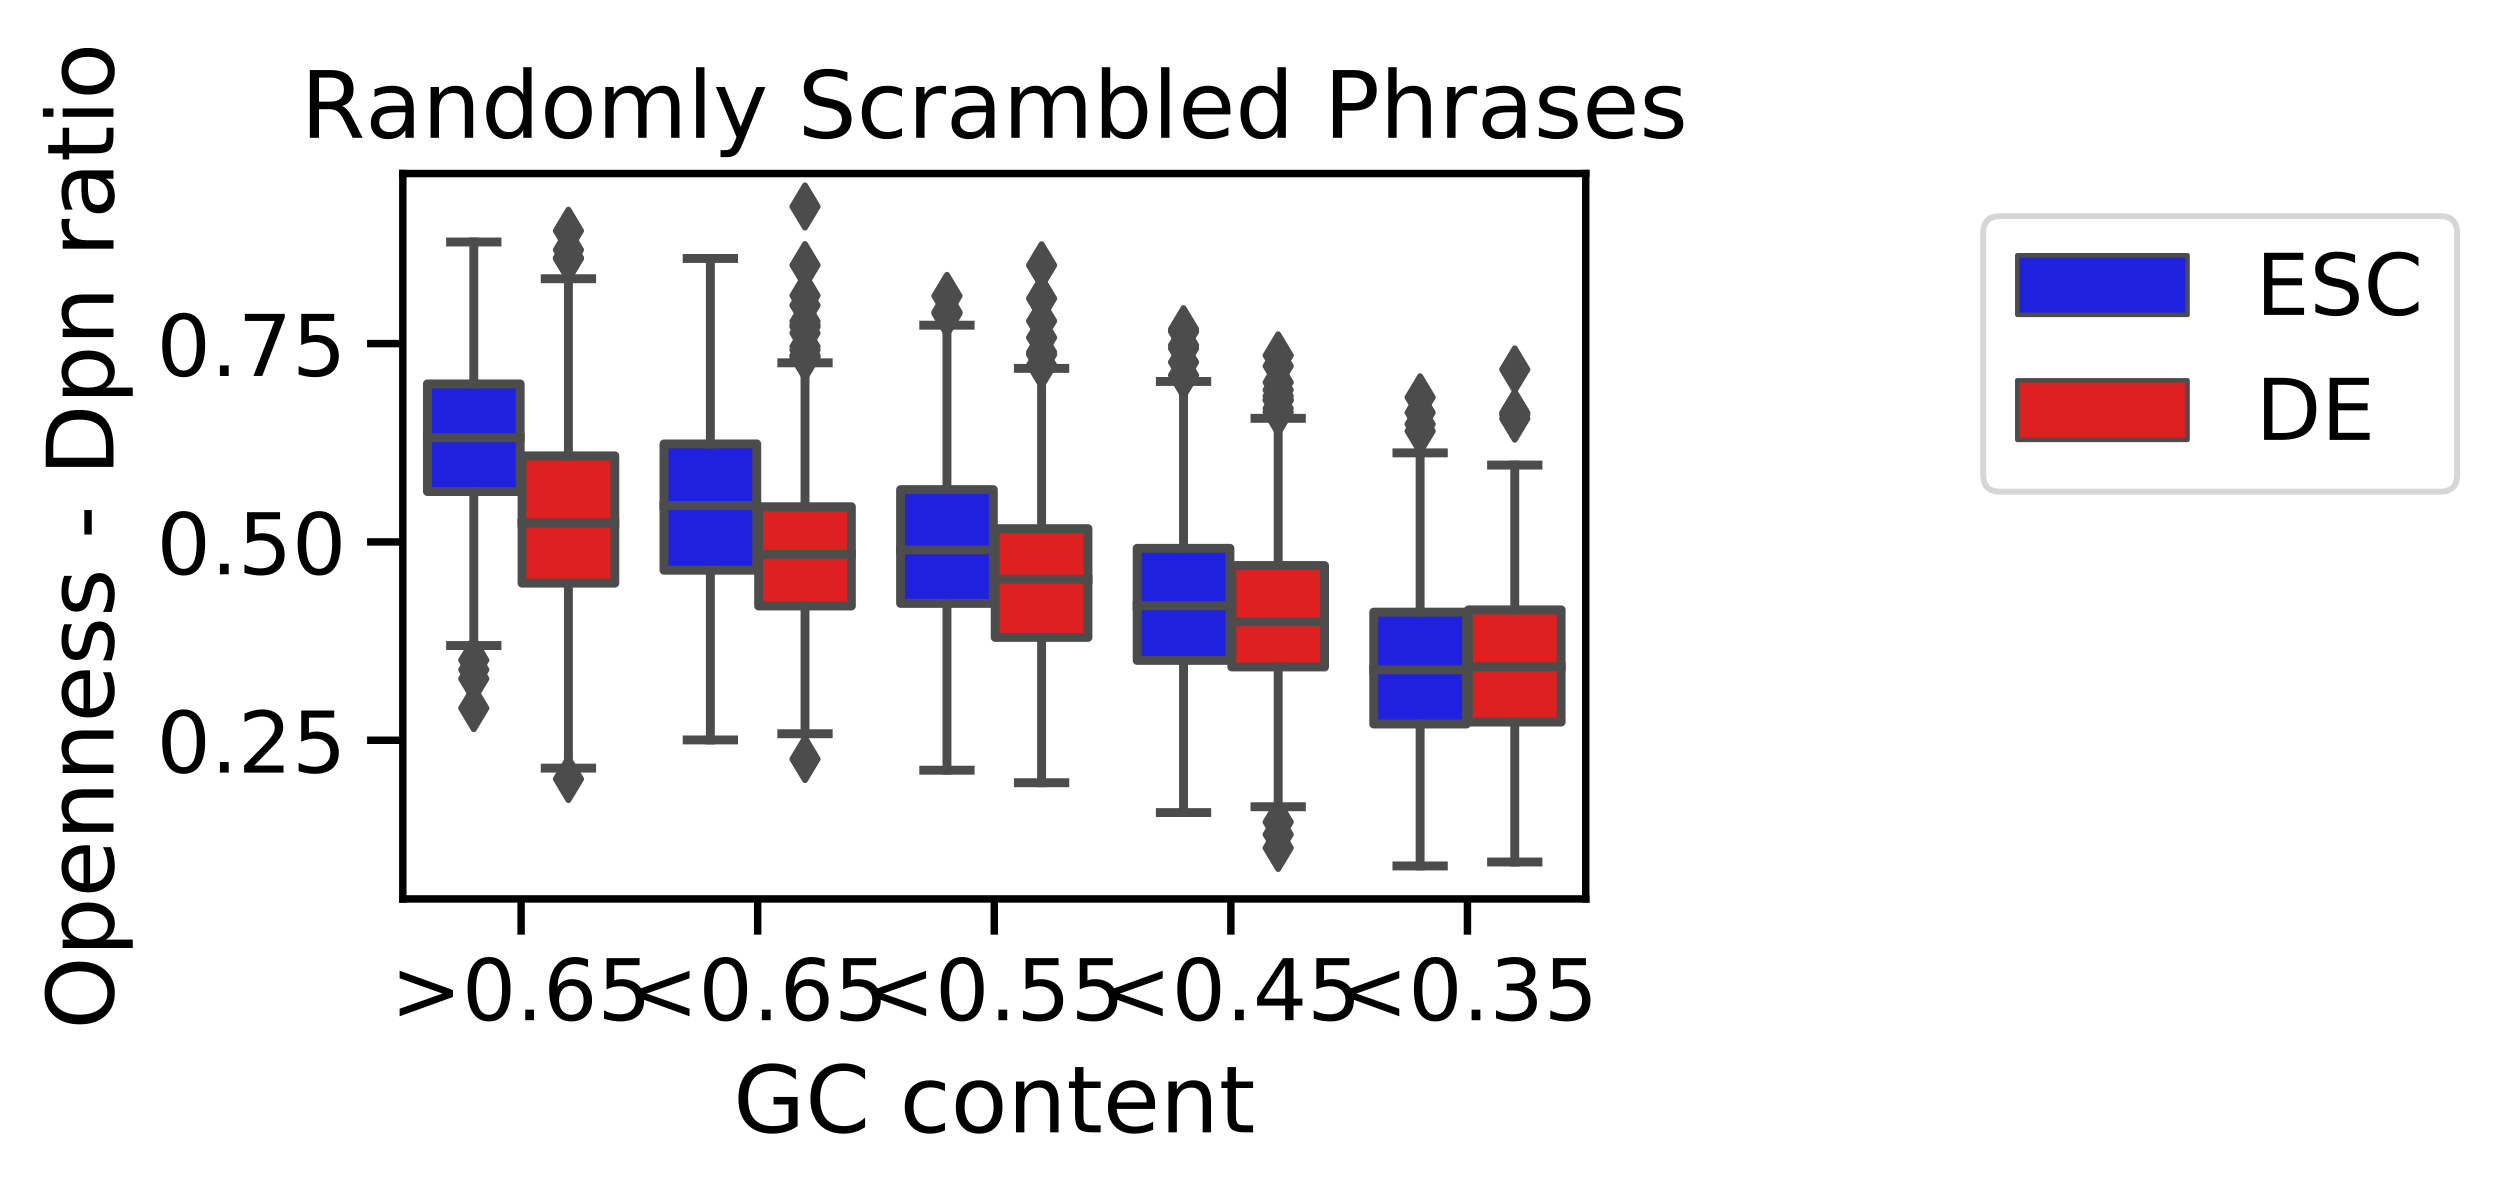<?xml version="1.0" encoding="utf-8" standalone="no"?>
<!DOCTYPE svg PUBLIC "-//W3C//DTD SVG 1.1//EN"
  "http://www.w3.org/Graphics/SVG/1.1/DTD/svg11.dtd">
<!-- Created with matplotlib (https://matplotlib.org/) -->
<svg height="200.579pt" version="1.1" viewBox="0 0 419.785 200.579" width="419.785pt" xmlns="http://www.w3.org/2000/svg" xmlns:xlink="http://www.w3.org/1999/xlink">
 <defs>
  <style type="text/css">
*{stroke-linecap:butt;stroke-linejoin:round;white-space:pre;}
  </style>
 </defs>
 <g id="figure_1">
  <g id="patch_1">
   <path d="M 0 200.579 
L 419.785 200.579 
L 419.785 0 
L 0 0 
z
" style="fill:#ffffff;"/>
  </g>
  <g id="axes_1">
   <g id="patch_2">
    <path d="M 67.638 150.942 
L 266.267 150.942 
L 266.267 29.138 
L 67.638 29.138 
z
" style="fill:#ffffff;"/>
   </g>
   <g id="patch_3">
    <path clip-path="url(#p7ead5dd283)" d="M 71.769 82.535 
L 87.342 82.535 
L 87.342 64.472 
L 71.769 64.472 
L 71.769 82.535 
z
" style="fill:#2020df;stroke:#4c4c4c;stroke-linejoin:miter;stroke-width:1.5;"/>
   </g>
   <g id="patch_4">
    <path clip-path="url(#p7ead5dd283)" d="M 87.66 97.922 
L 103.232 97.922 
L 103.232 76.545 
L 87.66 76.545 
L 87.66 97.922 
z
" style="fill:#df2020;stroke:#4c4c4c;stroke-linejoin:miter;stroke-width:1.5;"/>
   </g>
   <g id="patch_5">
    <path clip-path="url(#p7ead5dd283)" d="M 111.495 95.749 
L 127.068 95.749 
L 127.068 74.542 
L 111.495 74.542 
L 111.495 95.749 
z
" style="fill:#2020df;stroke:#4c4c4c;stroke-linejoin:miter;stroke-width:1.5;"/>
   </g>
   <g id="patch_6">
    <path clip-path="url(#p7ead5dd283)" d="M 127.385 101.753 
L 142.958 101.753 
L 142.958 85.087 
L 127.385 85.087 
L 127.385 101.753 
z
" style="fill:#df2020;stroke:#4c4c4c;stroke-linejoin:miter;stroke-width:1.5;"/>
   </g>
   <g id="patch_7">
    <path clip-path="url(#p7ead5dd283)" d="M 151.221 101.322 
L 166.793 101.322 
L 166.793 82.215 
L 151.221 82.215 
L 151.221 101.322 
z
" style="fill:#2020df;stroke:#4c4c4c;stroke-linejoin:miter;stroke-width:1.5;"/>
   </g>
   <g id="patch_8">
    <path clip-path="url(#p7ead5dd283)" d="M 167.111 107.028 
L 182.684 107.028 
L 182.684 88.767 
L 167.111 88.767 
L 167.111 107.028 
z
" style="fill:#df2020;stroke:#4c4c4c;stroke-linejoin:miter;stroke-width:1.5;"/>
   </g>
   <g id="patch_9">
    <path clip-path="url(#p7ead5dd283)" d="M 190.947 110.895 
L 206.519 110.895 
L 206.519 92.072 
L 190.947 92.072 
L 190.947 110.895 
z
" style="fill:#2020df;stroke:#4c4c4c;stroke-linejoin:miter;stroke-width:1.5;"/>
   </g>
   <g id="patch_10">
    <path clip-path="url(#p7ead5dd283)" d="M 206.837 111.991 
L 222.409 111.991 
L 222.409 94.966 
L 206.837 94.966 
L 206.837 111.991 
z
" style="fill:#df2020;stroke:#4c4c4c;stroke-linejoin:miter;stroke-width:1.5;"/>
   </g>
   <g id="patch_11">
    <path clip-path="url(#p7ead5dd283)" d="M 230.672 121.566 
L 246.245 121.566 
L 246.245 102.785 
L 230.672 102.785 
L 230.672 121.566 
z
" style="fill:#2020df;stroke:#4c4c4c;stroke-linejoin:miter;stroke-width:1.5;"/>
   </g>
   <g id="patch_12">
    <path clip-path="url(#p7ead5dd283)" d="M 246.563 121.241 
L 262.135 121.241 
L 262.135 102.407 
L 246.563 102.407 
L 246.563 121.241 
z
" style="fill:#df2020;stroke:#4c4c4c;stroke-linejoin:miter;stroke-width:1.5;"/>
   </g>
   <g id="patch_13">
    <path clip-path="url(#p7ead5dd283)" d="M 87.501 157.602 
L 87.501 157.602 
L 87.501 157.602 
L 87.501 157.602 
z
" style="fill:#2020df;stroke:#4c4c4c;stroke-linejoin:miter;stroke-width:0.75;"/>
   </g>
   <g id="patch_14">
    <path clip-path="url(#p7ead5dd283)" d="M 87.501 157.602 
L 87.501 157.602 
L 87.501 157.602 
L 87.501 157.602 
z
" style="fill:#df2020;stroke:#4c4c4c;stroke-linejoin:miter;stroke-width:0.75;"/>
   </g>
   <g id="matplotlib.axis_1">
    <g id="xtick_1">
     <g id="line2d_1">
      <defs>
       <path d="M 0 0 
L 0 6 
" id="m61f641c32f" style="stroke:#000000;stroke-width:1.25;"/>
      </defs>
      <g>
       <use style="stroke:#000000;stroke-width:1.25;" x="87.501" xlink:href="#m61f641c32f" y="150.942"/>
      </g>
     </g>
     <g id="text_1">
      <!-- &gt;0.65 -->
      <defs>
       <path d="M 10.594 49.219 
L 10.594 58.109 
L 73.188 35.406 
L 73.188 27.297 
L 10.594 4.594 
L 10.594 13.484 
L 60.891 31.297 
z
" id="DejaVuSans-62"/>
       <path d="M 31.781 66.406 
Q 24.172 66.406 20.328 58.906 
Q 16.5 51.422 16.5 36.375 
Q 16.5 21.391 20.328 13.891 
Q 24.172 6.391 31.781 6.391 
Q 39.453 6.391 43.281 13.891 
Q 47.125 21.391 47.125 36.375 
Q 47.125 51.422 43.281 58.906 
Q 39.453 66.406 31.781 66.406 
z
M 31.781 74.219 
Q 44.047 74.219 50.516 64.516 
Q 56.984 54.828 56.984 36.375 
Q 56.984 17.969 50.516 8.266 
Q 44.047 -1.422 31.781 -1.422 
Q 19.531 -1.422 13.062 8.266 
Q 6.594 17.969 6.594 36.375 
Q 6.594 54.828 13.062 64.516 
Q 19.531 74.219 31.781 74.219 
z
" id="DejaVuSans-48"/>
       <path d="M 10.688 12.406 
L 21 12.406 
L 21 0 
L 10.688 0 
z
" id="DejaVuSans-46"/>
       <path d="M 33.016 40.375 
Q 26.375 40.375 22.484 35.828 
Q 18.609 31.297 18.609 23.391 
Q 18.609 15.531 22.484 10.953 
Q 26.375 6.391 33.016 6.391 
Q 39.656 6.391 43.531 10.953 
Q 47.406 15.531 47.406 23.391 
Q 47.406 31.297 43.531 35.828 
Q 39.656 40.375 33.016 40.375 
z
M 52.594 71.297 
L 52.594 62.312 
Q 48.875 64.062 45.094 64.984 
Q 41.312 65.922 37.594 65.922 
Q 27.828 65.922 22.672 59.328 
Q 17.531 52.734 16.797 39.406 
Q 19.672 43.656 24.016 45.922 
Q 28.375 48.188 33.594 48.188 
Q 44.578 48.188 50.953 41.516 
Q 57.328 34.859 57.328 23.391 
Q 57.328 12.156 50.688 5.359 
Q 44.047 -1.422 33.016 -1.422 
Q 20.359 -1.422 13.672 8.266 
Q 6.984 17.969 6.984 36.375 
Q 6.984 53.656 15.188 63.938 
Q 23.391 74.219 37.203 74.219 
Q 40.922 74.219 44.703 73.484 
Q 48.484 72.75 52.594 71.297 
z
" id="DejaVuSans-54"/>
       <path d="M 10.797 72.906 
L 49.516 72.906 
L 49.516 64.594 
L 19.828 64.594 
L 19.828 46.734 
Q 21.969 47.469 24.109 47.828 
Q 26.266 48.188 28.422 48.188 
Q 40.625 48.188 47.75 41.5 
Q 54.891 34.812 54.891 23.391 
Q 54.891 11.625 47.562 5.094 
Q 40.234 -1.422 26.906 -1.422 
Q 22.312 -1.422 17.547 -0.641 
Q 12.797 0.141 7.719 1.703 
L 7.719 11.625 
Q 12.109 9.234 16.797 8.062 
Q 21.484 6.891 26.703 6.891 
Q 35.156 6.891 40.078 11.328 
Q 45.016 15.766 45.016 23.391 
Q 45.016 31 40.078 35.438 
Q 35.156 39.891 26.703 39.891 
Q 22.75 39.891 18.812 39.016 
Q 14.891 38.141 10.797 36.281 
z
" id="DejaVuSans-53"/>
      </defs>
      <g transform="translate(65.589 171.307)scale(0.143 -0.143)">
       <use xlink:href="#DejaVuSans-62"/>
       <use x="83.789" xlink:href="#DejaVuSans-48"/>
       <use x="147.412" xlink:href="#DejaVuSans-46"/>
       <use x="179.199" xlink:href="#DejaVuSans-54"/>
       <use x="242.822" xlink:href="#DejaVuSans-53"/>
      </g>
     </g>
    </g>
    <g id="xtick_2">
     <g id="line2d_2">
      <g>
       <use style="stroke:#000000;stroke-width:1.25;" x="127.226" xlink:href="#m61f641c32f" y="150.942"/>
      </g>
     </g>
     <g id="text_2">
      <!-- &lt;0.65 -->
      <defs>
       <path d="M 73.188 49.219 
L 22.797 31.297 
L 73.188 13.484 
L 73.188 4.594 
L 10.594 27.297 
L 10.594 35.406 
L 73.188 58.109 
z
" id="DejaVuSans-60"/>
      </defs>
      <g transform="translate(105.315 171.307)scale(0.143 -0.143)">
       <use xlink:href="#DejaVuSans-60"/>
       <use x="83.789" xlink:href="#DejaVuSans-48"/>
       <use x="147.412" xlink:href="#DejaVuSans-46"/>
       <use x="179.199" xlink:href="#DejaVuSans-54"/>
       <use x="242.822" xlink:href="#DejaVuSans-53"/>
      </g>
     </g>
    </g>
    <g id="xtick_3">
     <g id="line2d_3">
      <g>
       <use style="stroke:#000000;stroke-width:1.25;" x="166.952" xlink:href="#m61f641c32f" y="150.942"/>
      </g>
     </g>
     <g id="text_3">
      <!-- &lt;0.55 -->
      <g transform="translate(145.041 171.307)scale(0.143 -0.143)">
       <use xlink:href="#DejaVuSans-60"/>
       <use x="83.789" xlink:href="#DejaVuSans-48"/>
       <use x="147.412" xlink:href="#DejaVuSans-46"/>
       <use x="179.199" xlink:href="#DejaVuSans-53"/>
       <use x="242.822" xlink:href="#DejaVuSans-53"/>
      </g>
     </g>
    </g>
    <g id="xtick_4">
     <g id="line2d_4">
      <g>
       <use style="stroke:#000000;stroke-width:1.25;" x="206.678" xlink:href="#m61f641c32f" y="150.942"/>
      </g>
     </g>
     <g id="text_4">
      <!-- &lt;0.45 -->
      <defs>
       <path d="M 37.797 64.312 
L 12.891 25.391 
L 37.797 25.391 
z
M 35.203 72.906 
L 47.609 72.906 
L 47.609 25.391 
L 58.016 25.391 
L 58.016 17.188 
L 47.609 17.188 
L 47.609 0 
L 37.797 0 
L 37.797 17.188 
L 4.891 17.188 
L 4.891 26.703 
z
" id="DejaVuSans-52"/>
      </defs>
      <g transform="translate(184.767 171.307)scale(0.143 -0.143)">
       <use xlink:href="#DejaVuSans-60"/>
       <use x="83.789" xlink:href="#DejaVuSans-48"/>
       <use x="147.412" xlink:href="#DejaVuSans-46"/>
       <use x="179.199" xlink:href="#DejaVuSans-52"/>
       <use x="242.822" xlink:href="#DejaVuSans-53"/>
      </g>
     </g>
    </g>
    <g id="xtick_5">
     <g id="line2d_5">
      <g>
       <use style="stroke:#000000;stroke-width:1.25;" x="246.404" xlink:href="#m61f641c32f" y="150.942"/>
      </g>
     </g>
     <g id="text_5">
      <!-- &lt;0.35 -->
      <defs>
       <path d="M 40.578 39.312 
Q 47.656 37.797 51.625 33 
Q 55.609 28.219 55.609 21.188 
Q 55.609 10.406 48.188 4.484 
Q 40.766 -1.422 27.094 -1.422 
Q 22.516 -1.422 17.656 -0.516 
Q 12.797 0.391 7.625 2.203 
L 7.625 11.719 
Q 11.719 9.328 16.594 8.109 
Q 21.484 6.891 26.812 6.891 
Q 36.078 6.891 40.938 10.547 
Q 45.797 14.203 45.797 21.188 
Q 45.797 27.641 41.281 31.266 
Q 36.766 34.906 28.719 34.906 
L 20.219 34.906 
L 20.219 43.016 
L 29.109 43.016 
Q 36.375 43.016 40.234 45.922 
Q 44.094 48.828 44.094 54.297 
Q 44.094 59.906 40.109 62.906 
Q 36.141 65.922 28.719 65.922 
Q 24.656 65.922 20.016 65.031 
Q 15.375 64.156 9.812 62.312 
L 9.812 71.094 
Q 15.438 72.656 20.344 73.438 
Q 25.25 74.219 29.594 74.219 
Q 40.828 74.219 47.359 69.109 
Q 53.906 64.016 53.906 55.328 
Q 53.906 49.266 50.438 45.094 
Q 46.969 40.922 40.578 39.312 
z
" id="DejaVuSans-51"/>
      </defs>
      <g transform="translate(224.492 171.307)scale(0.143 -0.143)">
       <use xlink:href="#DejaVuSans-60"/>
       <use x="83.789" xlink:href="#DejaVuSans-48"/>
       <use x="147.412" xlink:href="#DejaVuSans-46"/>
       <use x="179.199" xlink:href="#DejaVuSans-51"/>
       <use x="242.822" xlink:href="#DejaVuSans-53"/>
      </g>
     </g>
    </g>
    <g id="text_6">
     <!-- GC content -->
     <defs>
      <path d="M 59.516 10.406 
L 59.516 29.984 
L 43.406 29.984 
L 43.406 38.094 
L 69.281 38.094 
L 69.281 6.781 
Q 63.578 2.734 56.688 0.656 
Q 49.812 -1.422 42 -1.422 
Q 24.906 -1.422 15.25 8.562 
Q 5.609 18.562 5.609 36.375 
Q 5.609 54.25 15.25 64.234 
Q 24.906 74.219 42 74.219 
Q 49.125 74.219 55.547 72.453 
Q 61.969 70.703 67.391 67.281 
L 67.391 56.781 
Q 61.922 61.422 55.766 63.766 
Q 49.609 66.109 42.828 66.109 
Q 29.438 66.109 22.719 58.641 
Q 16.016 51.172 16.016 36.375 
Q 16.016 21.625 22.719 14.156 
Q 29.438 6.688 42.828 6.688 
Q 48.047 6.688 52.141 7.594 
Q 56.25 8.5 59.516 10.406 
z
" id="DejaVuSans-71"/>
      <path d="M 64.406 67.281 
L 64.406 56.891 
Q 59.422 61.531 53.781 63.812 
Q 48.141 66.109 41.797 66.109 
Q 29.297 66.109 22.656 58.469 
Q 16.016 50.828 16.016 36.375 
Q 16.016 21.969 22.656 14.328 
Q 29.297 6.688 41.797 6.688 
Q 48.141 6.688 53.781 8.984 
Q 59.422 11.281 64.406 15.922 
L 64.406 5.609 
Q 59.234 2.094 53.438 0.328 
Q 47.656 -1.422 41.219 -1.422 
Q 24.656 -1.422 15.125 8.703 
Q 5.609 18.844 5.609 36.375 
Q 5.609 53.953 15.125 64.078 
Q 24.656 74.219 41.219 74.219 
Q 47.75 74.219 53.531 72.484 
Q 59.328 70.75 64.406 67.281 
z
" id="DejaVuSans-67"/>
      <path id="DejaVuSans-32"/>
      <path d="M 48.781 52.594 
L 48.781 44.188 
Q 44.969 46.297 41.141 47.344 
Q 37.312 48.391 33.406 48.391 
Q 24.656 48.391 19.812 42.844 
Q 14.984 37.312 14.984 27.297 
Q 14.984 17.281 19.812 11.734 
Q 24.656 6.203 33.406 6.203 
Q 37.312 6.203 41.141 7.25 
Q 44.969 8.297 48.781 10.406 
L 48.781 2.094 
Q 45.016 0.344 40.984 -0.531 
Q 36.969 -1.422 32.422 -1.422 
Q 20.062 -1.422 12.781 6.344 
Q 5.516 14.109 5.516 27.297 
Q 5.516 40.672 12.859 48.328 
Q 20.219 56 33.016 56 
Q 37.156 56 41.109 55.141 
Q 45.062 54.297 48.781 52.594 
z
" id="DejaVuSans-99"/>
      <path d="M 30.609 48.391 
Q 23.391 48.391 19.188 42.75 
Q 14.984 37.109 14.984 27.297 
Q 14.984 17.484 19.156 11.844 
Q 23.344 6.203 30.609 6.203 
Q 37.797 6.203 41.984 11.859 
Q 46.188 17.531 46.188 27.297 
Q 46.188 37.016 41.984 42.703 
Q 37.797 48.391 30.609 48.391 
z
M 30.609 56 
Q 42.328 56 49.016 48.375 
Q 55.719 40.766 55.719 27.297 
Q 55.719 13.875 49.016 6.219 
Q 42.328 -1.422 30.609 -1.422 
Q 18.844 -1.422 12.172 6.219 
Q 5.516 13.875 5.516 27.297 
Q 5.516 40.766 12.172 48.375 
Q 18.844 56 30.609 56 
z
" id="DejaVuSans-111"/>
      <path d="M 54.891 33.016 
L 54.891 0 
L 45.906 0 
L 45.906 32.719 
Q 45.906 40.484 42.875 44.328 
Q 39.844 48.188 33.797 48.188 
Q 26.516 48.188 22.312 43.547 
Q 18.109 38.922 18.109 30.906 
L 18.109 0 
L 9.078 0 
L 9.078 54.688 
L 18.109 54.688 
L 18.109 46.188 
Q 21.344 51.125 25.703 53.562 
Q 30.078 56 35.797 56 
Q 45.219 56 50.047 50.172 
Q 54.891 44.344 54.891 33.016 
z
" id="DejaVuSans-110"/>
      <path d="M 18.312 70.219 
L 18.312 54.688 
L 36.812 54.688 
L 36.812 47.703 
L 18.312 47.703 
L 18.312 18.016 
Q 18.312 11.328 20.141 9.422 
Q 21.969 7.516 27.594 7.516 
L 36.812 7.516 
L 36.812 0 
L 27.594 0 
Q 17.188 0 13.234 3.875 
Q 9.281 7.766 9.281 18.016 
L 9.281 47.703 
L 2.688 47.703 
L 2.688 54.688 
L 9.281 54.688 
L 9.281 70.219 
z
" id="DejaVuSans-116"/>
      <path d="M 56.203 29.594 
L 56.203 25.203 
L 14.891 25.203 
Q 15.484 15.922 20.484 11.062 
Q 25.484 6.203 34.422 6.203 
Q 39.594 6.203 44.453 7.469 
Q 49.312 8.734 54.109 11.281 
L 54.109 2.781 
Q 49.266 0.734 44.188 -0.344 
Q 39.109 -1.422 33.891 -1.422 
Q 20.797 -1.422 13.156 6.188 
Q 5.516 13.812 5.516 26.812 
Q 5.516 40.234 12.766 48.109 
Q 20.016 56 32.328 56 
Q 43.359 56 49.781 48.891 
Q 56.203 41.797 56.203 29.594 
z
M 47.219 32.234 
Q 47.125 39.594 43.094 43.984 
Q 39.062 48.391 32.422 48.391 
Q 24.906 48.391 20.391 44.141 
Q 15.875 39.891 15.188 32.172 
z
" id="DejaVuSans-101"/>
     </defs>
     <g transform="translate(123.12 190.135)scale(0.156 -0.156)">
      <use xlink:href="#DejaVuSans-71"/>
      <use x="77.49" xlink:href="#DejaVuSans-67"/>
      <use x="147.314" xlink:href="#DejaVuSans-32"/>
      <use x="179.102" xlink:href="#DejaVuSans-99"/>
      <use x="234.082" xlink:href="#DejaVuSans-111"/>
      <use x="295.264" xlink:href="#DejaVuSans-110"/>
      <use x="358.643" xlink:href="#DejaVuSans-116"/>
      <use x="397.852" xlink:href="#DejaVuSans-101"/>
      <use x="459.375" xlink:href="#DejaVuSans-110"/>
      <use x="522.754" xlink:href="#DejaVuSans-116"/>
     </g>
    </g>
   </g>
   <g id="matplotlib.axis_2">
    <g id="ytick_1">
     <g id="line2d_6">
      <defs>
       <path d="M 0 0 
L -6 0 
" id="m3469de62e1" style="stroke:#000000;stroke-width:1.25;"/>
      </defs>
      <g>
       <use style="stroke:#000000;stroke-width:1.25;" x="67.638" xlink:href="#m3469de62e1" y="124.301"/>
      </g>
     </g>
     <g id="text_7">
      <!-- 0.25 -->
      <defs>
       <path d="M 19.188 8.297 
L 53.609 8.297 
L 53.609 0 
L 7.328 0 
L 7.328 8.297 
Q 12.938 14.109 22.625 23.891 
Q 32.328 33.688 34.812 36.531 
Q 39.547 41.844 41.422 45.531 
Q 43.312 49.219 43.312 52.781 
Q 43.312 58.594 39.234 62.25 
Q 35.156 65.922 28.609 65.922 
Q 23.969 65.922 18.812 64.312 
Q 13.672 62.703 7.812 59.422 
L 7.812 69.391 
Q 13.766 71.781 18.938 73 
Q 24.125 74.219 28.422 74.219 
Q 39.75 74.219 46.484 68.547 
Q 53.219 62.891 53.219 53.422 
Q 53.219 48.922 51.531 44.891 
Q 49.859 40.875 45.406 35.406 
Q 44.188 33.984 37.641 27.219 
Q 31.109 20.453 19.188 8.297 
z
" id="DejaVuSans-50"/>
      </defs>
      <g transform="translate(26.298 129.733)scale(0.143 -0.143)">
       <use xlink:href="#DejaVuSans-48"/>
       <use x="63.623" xlink:href="#DejaVuSans-46"/>
       <use x="95.41" xlink:href="#DejaVuSans-50"/>
       <use x="159.033" xlink:href="#DejaVuSans-53"/>
      </g>
     </g>
    </g>
    <g id="ytick_2">
     <g id="line2d_7">
      <g>
       <use style="stroke:#000000;stroke-width:1.25;" x="67.638" xlink:href="#m3469de62e1" y="90.999"/>
      </g>
     </g>
     <g id="text_8">
      <!-- 0.50 -->
      <g transform="translate(26.298 96.432)scale(0.143 -0.143)">
       <use xlink:href="#DejaVuSans-48"/>
       <use x="63.623" xlink:href="#DejaVuSans-46"/>
       <use x="95.41" xlink:href="#DejaVuSans-53"/>
       <use x="159.033" xlink:href="#DejaVuSans-48"/>
      </g>
     </g>
    </g>
    <g id="ytick_3">
     <g id="line2d_8">
      <g>
       <use style="stroke:#000000;stroke-width:1.25;" x="67.638" xlink:href="#m3469de62e1" y="57.697"/>
      </g>
     </g>
     <g id="text_9">
      <!-- 0.75 -->
      <defs>
       <path d="M 8.203 72.906 
L 55.078 72.906 
L 55.078 68.703 
L 28.609 0 
L 18.312 0 
L 43.219 64.594 
L 8.203 64.594 
z
" id="DejaVuSans-55"/>
      </defs>
      <g transform="translate(26.298 63.13)scale(0.143 -0.143)">
       <use xlink:href="#DejaVuSans-48"/>
       <use x="63.623" xlink:href="#DejaVuSans-46"/>
       <use x="95.41" xlink:href="#DejaVuSans-55"/>
       <use x="159.033" xlink:href="#DejaVuSans-53"/>
      </g>
     </g>
    </g>
    <g id="text_10">
     <!-- Openness - Dpn ratio -->
     <defs>
      <path d="M 39.406 66.219 
Q 28.656 66.219 22.328 58.203 
Q 16.016 50.203 16.016 36.375 
Q 16.016 22.609 22.328 14.594 
Q 28.656 6.594 39.406 6.594 
Q 50.141 6.594 56.422 14.594 
Q 62.703 22.609 62.703 36.375 
Q 62.703 50.203 56.422 58.203 
Q 50.141 66.219 39.406 66.219 
z
M 39.406 74.219 
Q 54.734 74.219 63.906 63.938 
Q 73.094 53.656 73.094 36.375 
Q 73.094 19.141 63.906 8.859 
Q 54.734 -1.422 39.406 -1.422 
Q 24.031 -1.422 14.812 8.828 
Q 5.609 19.094 5.609 36.375 
Q 5.609 53.656 14.812 63.938 
Q 24.031 74.219 39.406 74.219 
z
" id="DejaVuSans-79"/>
      <path d="M 18.109 8.203 
L 18.109 -20.797 
L 9.078 -20.797 
L 9.078 54.688 
L 18.109 54.688 
L 18.109 46.391 
Q 20.953 51.266 25.266 53.625 
Q 29.594 56 35.594 56 
Q 45.562 56 51.781 48.094 
Q 58.016 40.188 58.016 27.297 
Q 58.016 14.406 51.781 6.484 
Q 45.562 -1.422 35.594 -1.422 
Q 29.594 -1.422 25.266 0.953 
Q 20.953 3.328 18.109 8.203 
z
M 48.688 27.297 
Q 48.688 37.203 44.609 42.844 
Q 40.531 48.484 33.406 48.484 
Q 26.266 48.484 22.188 42.844 
Q 18.109 37.203 18.109 27.297 
Q 18.109 17.391 22.188 11.75 
Q 26.266 6.109 33.406 6.109 
Q 40.531 6.109 44.609 11.75 
Q 48.688 17.391 48.688 27.297 
z
" id="DejaVuSans-112"/>
      <path d="M 44.281 53.078 
L 44.281 44.578 
Q 40.484 46.531 36.375 47.5 
Q 32.281 48.484 27.875 48.484 
Q 21.188 48.484 17.844 46.438 
Q 14.5 44.391 14.5 40.281 
Q 14.5 37.156 16.891 35.375 
Q 19.281 33.594 26.516 31.984 
L 29.594 31.297 
Q 39.156 29.25 43.188 25.516 
Q 47.219 21.781 47.219 15.094 
Q 47.219 7.469 41.188 3.016 
Q 35.156 -1.422 24.609 -1.422 
Q 20.219 -1.422 15.453 -0.562 
Q 10.688 0.297 5.422 2 
L 5.422 11.281 
Q 10.406 8.688 15.234 7.391 
Q 20.062 6.109 24.812 6.109 
Q 31.156 6.109 34.562 8.281 
Q 37.984 10.453 37.984 14.406 
Q 37.984 18.062 35.516 20.016 
Q 33.062 21.969 24.703 23.781 
L 21.578 24.516 
Q 13.234 26.266 9.516 29.906 
Q 5.812 33.547 5.812 39.891 
Q 5.812 47.609 11.281 51.797 
Q 16.75 56 26.812 56 
Q 31.781 56 36.172 55.266 
Q 40.578 54.547 44.281 53.078 
z
" id="DejaVuSans-115"/>
      <path d="M 4.891 31.391 
L 31.203 31.391 
L 31.203 23.391 
L 4.891 23.391 
z
" id="DejaVuSans-45"/>
      <path d="M 19.672 64.797 
L 19.672 8.109 
L 31.594 8.109 
Q 46.688 8.109 53.688 14.938 
Q 60.688 21.781 60.688 36.531 
Q 60.688 51.172 53.688 57.984 
Q 46.688 64.797 31.594 64.797 
z
M 9.812 72.906 
L 30.078 72.906 
Q 51.266 72.906 61.172 64.094 
Q 71.094 55.281 71.094 36.531 
Q 71.094 17.672 61.125 8.828 
Q 51.172 0 30.078 0 
L 9.812 0 
z
" id="DejaVuSans-68"/>
      <path d="M 41.109 46.297 
Q 39.594 47.172 37.812 47.578 
Q 36.031 48 33.891 48 
Q 26.266 48 22.188 43.047 
Q 18.109 38.094 18.109 28.812 
L 18.109 0 
L 9.078 0 
L 9.078 54.688 
L 18.109 54.688 
L 18.109 46.188 
Q 20.953 51.172 25.484 53.578 
Q 30.031 56 36.531 56 
Q 37.453 56 38.578 55.875 
Q 39.703 55.766 41.062 55.516 
z
" id="DejaVuSans-114"/>
      <path d="M 34.281 27.484 
Q 23.391 27.484 19.188 25 
Q 14.984 22.516 14.984 16.5 
Q 14.984 11.719 18.141 8.906 
Q 21.297 6.109 26.703 6.109 
Q 34.188 6.109 38.703 11.406 
Q 43.219 16.703 43.219 25.484 
L 43.219 27.484 
z
M 52.203 31.203 
L 52.203 0 
L 43.219 0 
L 43.219 8.297 
Q 40.141 3.328 35.547 0.953 
Q 30.953 -1.422 24.312 -1.422 
Q 15.922 -1.422 10.953 3.297 
Q 6 8.016 6 15.922 
Q 6 25.141 12.172 29.828 
Q 18.359 34.516 30.609 34.516 
L 43.219 34.516 
L 43.219 35.406 
Q 43.219 41.609 39.141 45 
Q 35.062 48.391 27.688 48.391 
Q 23 48.391 18.547 47.266 
Q 14.109 46.141 10.016 43.891 
L 10.016 52.203 
Q 14.938 54.109 19.578 55.047 
Q 24.219 56 28.609 56 
Q 40.484 56 46.344 49.844 
Q 52.203 43.703 52.203 31.203 
z
" id="DejaVuSans-97"/>
      <path d="M 9.422 54.688 
L 18.406 54.688 
L 18.406 0 
L 9.422 0 
z
M 9.422 75.984 
L 18.406 75.984 
L 18.406 64.594 
L 9.422 64.594 
z
" id="DejaVuSans-105"/>
     </defs>
     <g transform="translate(19.054 172.879)rotate(-90)scale(0.156 -0.156)">
      <use xlink:href="#DejaVuSans-79"/>
      <use x="78.711" xlink:href="#DejaVuSans-112"/>
      <use x="142.188" xlink:href="#DejaVuSans-101"/>
      <use x="203.711" xlink:href="#DejaVuSans-110"/>
      <use x="267.09" xlink:href="#DejaVuSans-110"/>
      <use x="330.469" xlink:href="#DejaVuSans-101"/>
      <use x="391.992" xlink:href="#DejaVuSans-115"/>
      <use x="444.092" xlink:href="#DejaVuSans-115"/>
      <use x="496.191" xlink:href="#DejaVuSans-32"/>
      <use x="527.979" xlink:href="#DejaVuSans-45"/>
      <use x="564.062" xlink:href="#DejaVuSans-32"/>
      <use x="595.85" xlink:href="#DejaVuSans-68"/>
      <use x="672.852" xlink:href="#DejaVuSans-112"/>
      <use x="736.328" xlink:href="#DejaVuSans-110"/>
      <use x="799.707" xlink:href="#DejaVuSans-32"/>
      <use x="831.494" xlink:href="#DejaVuSans-114"/>
      <use x="872.607" xlink:href="#DejaVuSans-97"/>
      <use x="933.887" xlink:href="#DejaVuSans-116"/>
      <use x="973.096" xlink:href="#DejaVuSans-105"/>
      <use x="1000.879" xlink:href="#DejaVuSans-111"/>
     </g>
    </g>
   </g>
   <g id="line2d_9">
    <path clip-path="url(#p7ead5dd283)" d="M 79.555 82.535 
L 79.555 108.39 
" style="fill:none;stroke:#4c4c4c;stroke-linecap:square;stroke-width:1.5;"/>
   </g>
   <g id="line2d_10">
    <path clip-path="url(#p7ead5dd283)" d="M 79.555 64.472 
L 79.555 40.63 
" style="fill:none;stroke:#4c4c4c;stroke-linecap:square;stroke-width:1.5;"/>
   </g>
   <g id="line2d_11">
    <path clip-path="url(#p7ead5dd283)" d="M 75.662 108.39 
L 83.449 108.39 
" style="fill:none;stroke:#4c4c4c;stroke-linecap:square;stroke-width:1.5;"/>
   </g>
   <g id="line2d_12">
    <path clip-path="url(#p7ead5dd283)" d="M 75.662 40.63 
L 83.449 40.63 
" style="fill:none;stroke:#4c4c4c;stroke-linecap:square;stroke-width:1.5;"/>
   </g>
   <g id="line2d_13">
    <defs>
     <path d="M -0 3.536 
L 2.121 0 
L -0 -3.536 
L -2.121 -0 
z
" id="m0bb4d45c8c" style="stroke:#4c4c4c;stroke-linejoin:miter;"/>
    </defs>
    <g clip-path="url(#p7ead5dd283)">
     <use style="fill:#4c4c4c;stroke:#4c4c4c;stroke-linejoin:miter;" x="79.555" xlink:href="#m0bb4d45c8c" y="118.906"/>
     <use style="fill:#4c4c4c;stroke:#4c4c4c;stroke-linejoin:miter;" x="79.555" xlink:href="#m0bb4d45c8c" y="113.97"/>
     <use style="fill:#4c4c4c;stroke:#4c4c4c;stroke-linejoin:miter;" x="79.555" xlink:href="#m0bb4d45c8c" y="110.843"/>
     <use style="fill:#4c4c4c;stroke:#4c4c4c;stroke-linejoin:miter;" x="79.555" xlink:href="#m0bb4d45c8c" y="112.455"/>
    </g>
   </g>
   <g id="line2d_14">
    <path clip-path="url(#p7ead5dd283)" d="M 95.446 97.922 
L 95.446 128.982 
" style="fill:none;stroke:#4c4c4c;stroke-linecap:square;stroke-width:1.5;"/>
   </g>
   <g id="line2d_15">
    <path clip-path="url(#p7ead5dd283)" d="M 95.446 76.545 
L 95.446 46.801 
" style="fill:none;stroke:#4c4c4c;stroke-linecap:square;stroke-width:1.5;"/>
   </g>
   <g id="line2d_16">
    <path clip-path="url(#p7ead5dd283)" d="M 91.553 128.982 
L 99.339 128.982 
" style="fill:none;stroke:#4c4c4c;stroke-linecap:square;stroke-width:1.5;"/>
   </g>
   <g id="line2d_17">
    <path clip-path="url(#p7ead5dd283)" d="M 91.553 46.801 
L 99.339 46.801 
" style="fill:none;stroke:#4c4c4c;stroke-linecap:square;stroke-width:1.5;"/>
   </g>
   <g id="line2d_18">
    <g clip-path="url(#p7ead5dd283)">
     <use style="fill:#4c4c4c;stroke:#4c4c4c;stroke-linejoin:miter;" x="95.446" xlink:href="#m0bb4d45c8c" y="130.805"/>
     <use style="fill:#4c4c4c;stroke:#4c4c4c;stroke-linejoin:miter;" x="95.446" xlink:href="#m0bb4d45c8c" y="41.955"/>
     <use style="fill:#4c4c4c;stroke:#4c4c4c;stroke-linejoin:miter;" x="95.446" xlink:href="#m0bb4d45c8c" y="43.27"/>
     <use style="fill:#4c4c4c;stroke:#4c4c4c;stroke-linejoin:miter;" x="95.446" xlink:href="#m0bb4d45c8c" y="43.43"/>
     <use style="fill:#4c4c4c;stroke:#4c4c4c;stroke-linejoin:miter;" x="95.446" xlink:href="#m0bb4d45c8c" y="38.751"/>
    </g>
   </g>
   <g id="line2d_19">
    <path clip-path="url(#p7ead5dd283)" d="M 119.281 95.749 
L 119.281 124.246 
" style="fill:none;stroke:#4c4c4c;stroke-linecap:square;stroke-width:1.5;"/>
   </g>
   <g id="line2d_20">
    <path clip-path="url(#p7ead5dd283)" d="M 119.281 74.542 
L 119.281 43.403 
" style="fill:none;stroke:#4c4c4c;stroke-linecap:square;stroke-width:1.5;"/>
   </g>
   <g id="line2d_21">
    <path clip-path="url(#p7ead5dd283)" d="M 115.388 124.246 
L 123.174 124.246 
" style="fill:none;stroke:#4c4c4c;stroke-linecap:square;stroke-width:1.5;"/>
   </g>
   <g id="line2d_22">
    <path clip-path="url(#p7ead5dd283)" d="M 115.388 43.403 
L 123.174 43.403 
" style="fill:none;stroke:#4c4c4c;stroke-linecap:square;stroke-width:1.5;"/>
   </g>
   <g id="line2d_23"/>
   <g id="line2d_24">
    <path clip-path="url(#p7ead5dd283)" d="M 135.172 101.753 
L 135.172 123.201 
" style="fill:none;stroke:#4c4c4c;stroke-linecap:square;stroke-width:1.5;"/>
   </g>
   <g id="line2d_25">
    <path clip-path="url(#p7ead5dd283)" d="M 135.172 85.087 
L 135.172 60.919 
" style="fill:none;stroke:#4c4c4c;stroke-linecap:square;stroke-width:1.5;"/>
   </g>
   <g id="line2d_26">
    <path clip-path="url(#p7ead5dd283)" d="M 131.278 123.201 
L 139.065 123.201 
" style="fill:none;stroke:#4c4c4c;stroke-linecap:square;stroke-width:1.5;"/>
   </g>
   <g id="line2d_27">
    <path clip-path="url(#p7ead5dd283)" d="M 131.278 60.919 
L 139.065 60.919 
" style="fill:none;stroke:#4c4c4c;stroke-linecap:square;stroke-width:1.5;"/>
   </g>
   <g id="line2d_28">
    <g clip-path="url(#p7ead5dd283)">
     <use style="fill:#4c4c4c;stroke:#4c4c4c;stroke-linejoin:miter;" x="135.172" xlink:href="#m0bb4d45c8c" y="127.453"/>
     <use style="fill:#4c4c4c;stroke:#4c4c4c;stroke-linejoin:miter;" x="135.172" xlink:href="#m0bb4d45c8c" y="55.926"/>
     <use style="fill:#4c4c4c;stroke:#4c4c4c;stroke-linejoin:miter;" x="135.172" xlink:href="#m0bb4d45c8c" y="53.959"/>
     <use style="fill:#4c4c4c;stroke:#4c4c4c;stroke-linejoin:miter;" x="135.172" xlink:href="#m0bb4d45c8c" y="34.674"/>
     <use style="fill:#4c4c4c;stroke:#4c4c4c;stroke-linejoin:miter;" x="135.172" xlink:href="#m0bb4d45c8c" y="54.533"/>
     <use style="fill:#4c4c4c;stroke:#4c4c4c;stroke-linejoin:miter;" x="135.172" xlink:href="#m0bb4d45c8c" y="54.907"/>
     <use style="fill:#4c4c4c;stroke:#4c4c4c;stroke-linejoin:miter;" x="135.172" xlink:href="#m0bb4d45c8c" y="49.62"/>
     <use style="fill:#4c4c4c;stroke:#4c4c4c;stroke-linejoin:miter;" x="135.172" xlink:href="#m0bb4d45c8c" y="44.517"/>
     <use style="fill:#4c4c4c;stroke:#4c4c4c;stroke-linejoin:miter;" x="135.172" xlink:href="#m0bb4d45c8c" y="59.974"/>
     <use style="fill:#4c4c4c;stroke:#4c4c4c;stroke-linejoin:miter;" x="135.172" xlink:href="#m0bb4d45c8c" y="58.184"/>
     <use style="fill:#4c4c4c;stroke:#4c4c4c;stroke-linejoin:miter;" x="135.172" xlink:href="#m0bb4d45c8c" y="51.268"/>
     <use style="fill:#4c4c4c;stroke:#4c4c4c;stroke-linejoin:miter;" x="135.172" xlink:href="#m0bb4d45c8c" y="58.744"/>
     <use style="fill:#4c4c4c;stroke:#4c4c4c;stroke-linejoin:miter;" x="135.172" xlink:href="#m0bb4d45c8c" y="59.669"/>
    </g>
   </g>
   <g id="line2d_29">
    <path clip-path="url(#p7ead5dd283)" d="M 159.007 101.322 
L 159.007 129.326 
" style="fill:none;stroke:#4c4c4c;stroke-linecap:square;stroke-width:1.5;"/>
   </g>
   <g id="line2d_30">
    <path clip-path="url(#p7ead5dd283)" d="M 159.007 82.215 
L 159.007 54.605 
" style="fill:none;stroke:#4c4c4c;stroke-linecap:square;stroke-width:1.5;"/>
   </g>
   <g id="line2d_31">
    <path clip-path="url(#p7ead5dd283)" d="M 155.114 129.326 
L 162.9 129.326 
" style="fill:none;stroke:#4c4c4c;stroke-linecap:square;stroke-width:1.5;"/>
   </g>
   <g id="line2d_32">
    <path clip-path="url(#p7ead5dd283)" d="M 155.114 54.605 
L 162.9 54.605 
" style="fill:none;stroke:#4c4c4c;stroke-linecap:square;stroke-width:1.5;"/>
   </g>
   <g id="line2d_33">
    <g clip-path="url(#p7ead5dd283)">
     <use style="fill:#4c4c4c;stroke:#4c4c4c;stroke-linejoin:miter;" x="159.007" xlink:href="#m0bb4d45c8c" y="52.409"/>
     <use style="fill:#4c4c4c;stroke:#4c4c4c;stroke-linejoin:miter;" x="159.007" xlink:href="#m0bb4d45c8c" y="52.639"/>
     <use style="fill:#4c4c4c;stroke:#4c4c4c;stroke-linejoin:miter;" x="159.007" xlink:href="#m0bb4d45c8c" y="49.693"/>
    </g>
   </g>
   <g id="line2d_34">
    <path clip-path="url(#p7ead5dd283)" d="M 174.897 107.028 
L 174.897 131.436 
" style="fill:none;stroke:#4c4c4c;stroke-linecap:square;stroke-width:1.5;"/>
   </g>
   <g id="line2d_35">
    <path clip-path="url(#p7ead5dd283)" d="M 174.897 88.767 
L 174.897 61.862 
" style="fill:none;stroke:#4c4c4c;stroke-linecap:square;stroke-width:1.5;"/>
   </g>
   <g id="line2d_36">
    <path clip-path="url(#p7ead5dd283)" d="M 171.004 131.436 
L 178.791 131.436 
" style="fill:none;stroke:#4c4c4c;stroke-linecap:square;stroke-width:1.5;"/>
   </g>
   <g id="line2d_37">
    <path clip-path="url(#p7ead5dd283)" d="M 171.004 61.862 
L 178.791 61.862 
" style="fill:none;stroke:#4c4c4c;stroke-linecap:square;stroke-width:1.5;"/>
   </g>
   <g id="line2d_38">
    <g clip-path="url(#p7ead5dd283)">
     <use style="fill:#4c4c4c;stroke:#4c4c4c;stroke-linejoin:miter;" x="174.897" xlink:href="#m0bb4d45c8c" y="53.9"/>
     <use style="fill:#4c4c4c;stroke:#4c4c4c;stroke-linejoin:miter;" x="174.897" xlink:href="#m0bb4d45c8c" y="50.125"/>
     <use style="fill:#4c4c4c;stroke:#4c4c4c;stroke-linejoin:miter;" x="174.897" xlink:href="#m0bb4d45c8c" y="59.125"/>
     <use style="fill:#4c4c4c;stroke:#4c4c4c;stroke-linejoin:miter;" x="174.897" xlink:href="#m0bb4d45c8c" y="59.543"/>
     <use style="fill:#4c4c4c;stroke:#4c4c4c;stroke-linejoin:miter;" x="174.897" xlink:href="#m0bb4d45c8c" y="44.544"/>
     <use style="fill:#4c4c4c;stroke:#4c4c4c;stroke-linejoin:miter;" x="174.897" xlink:href="#m0bb4d45c8c" y="56.678"/>
     <use style="fill:#4c4c4c;stroke:#4c4c4c;stroke-linejoin:miter;" x="174.897" xlink:href="#m0bb4d45c8c" y="61.31"/>
    </g>
   </g>
   <g id="line2d_39">
    <path clip-path="url(#p7ead5dd283)" d="M 198.733 110.895 
L 198.733 136.441 
" style="fill:none;stroke:#4c4c4c;stroke-linecap:square;stroke-width:1.5;"/>
   </g>
   <g id="line2d_40">
    <path clip-path="url(#p7ead5dd283)" d="M 198.733 92.072 
L 198.733 64.057 
" style="fill:none;stroke:#4c4c4c;stroke-linecap:square;stroke-width:1.5;"/>
   </g>
   <g id="line2d_41">
    <path clip-path="url(#p7ead5dd283)" d="M 194.84 136.441 
L 202.626 136.441 
" style="fill:none;stroke:#4c4c4c;stroke-linecap:square;stroke-width:1.5;"/>
   </g>
   <g id="line2d_42">
    <path clip-path="url(#p7ead5dd283)" d="M 194.84 64.057 
L 202.626 64.057 
" style="fill:none;stroke:#4c4c4c;stroke-linecap:square;stroke-width:1.5;"/>
   </g>
   <g id="line2d_43">
    <g clip-path="url(#p7ead5dd283)">
     <use style="fill:#4c4c4c;stroke:#4c4c4c;stroke-linejoin:miter;" x="198.733" xlink:href="#m0bb4d45c8c" y="55.688"/>
     <use style="fill:#4c4c4c;stroke:#4c4c4c;stroke-linejoin:miter;" x="198.733" xlink:href="#m0bb4d45c8c" y="63.002"/>
     <use style="fill:#4c4c4c;stroke:#4c4c4c;stroke-linejoin:miter;" x="198.733" xlink:href="#m0bb4d45c8c" y="60.812"/>
     <use style="fill:#4c4c4c;stroke:#4c4c4c;stroke-linejoin:miter;" x="198.733" xlink:href="#m0bb4d45c8c" y="55.275"/>
     <use style="fill:#4c4c4c;stroke:#4c4c4c;stroke-linejoin:miter;" x="198.733" xlink:href="#m0bb4d45c8c" y="58.52"/>
     <use style="fill:#4c4c4c;stroke:#4c4c4c;stroke-linejoin:miter;" x="198.733" xlink:href="#m0bb4d45c8c" y="57.969"/>
    </g>
   </g>
   <g id="line2d_44">
    <path clip-path="url(#p7ead5dd283)" d="M 214.623 111.991 
L 214.623 135.458 
" style="fill:none;stroke:#4c4c4c;stroke-linecap:square;stroke-width:1.5;"/>
   </g>
   <g id="line2d_45">
    <path clip-path="url(#p7ead5dd283)" d="M 214.623 94.966 
L 214.623 70.244 
" style="fill:none;stroke:#4c4c4c;stroke-linecap:square;stroke-width:1.5;"/>
   </g>
   <g id="line2d_46">
    <path clip-path="url(#p7ead5dd283)" d="M 210.73 135.458 
L 218.516 135.458 
" style="fill:none;stroke:#4c4c4c;stroke-linecap:square;stroke-width:1.5;"/>
   </g>
   <g id="line2d_47">
    <path clip-path="url(#p7ead5dd283)" d="M 210.73 70.244 
L 218.516 70.244 
" style="fill:none;stroke:#4c4c4c;stroke-linecap:square;stroke-width:1.5;"/>
   </g>
   <g id="line2d_48">
    <g clip-path="url(#p7ead5dd283)">
     <use style="fill:#4c4c4c;stroke:#4c4c4c;stroke-linejoin:miter;" x="214.623" xlink:href="#m0bb4d45c8c" y="138.036"/>
     <use style="fill:#4c4c4c;stroke:#4c4c4c;stroke-linejoin:miter;" x="214.623" xlink:href="#m0bb4d45c8c" y="142.382"/>
     <use style="fill:#4c4c4c;stroke:#4c4c4c;stroke-linejoin:miter;" x="214.623" xlink:href="#m0bb4d45c8c" y="140.119"/>
     <use style="fill:#4c4c4c;stroke:#4c4c4c;stroke-linejoin:miter;" x="214.623" xlink:href="#m0bb4d45c8c" y="69.232"/>
     <use style="fill:#4c4c4c;stroke:#4c4c4c;stroke-linejoin:miter;" x="214.623" xlink:href="#m0bb4d45c8c" y="61.468"/>
     <use style="fill:#4c4c4c;stroke:#4c4c4c;stroke-linejoin:miter;" x="214.623" xlink:href="#m0bb4d45c8c" y="64.211"/>
     <use style="fill:#4c4c4c;stroke:#4c4c4c;stroke-linejoin:miter;" x="214.623" xlink:href="#m0bb4d45c8c" y="67.088"/>
     <use style="fill:#4c4c4c;stroke:#4c4c4c;stroke-linejoin:miter;" x="214.623" xlink:href="#m0bb4d45c8c" y="68.579"/>
     <use style="fill:#4c4c4c;stroke:#4c4c4c;stroke-linejoin:miter;" x="214.623" xlink:href="#m0bb4d45c8c" y="65.487"/>
     <use style="fill:#4c4c4c;stroke:#4c4c4c;stroke-linejoin:miter;" x="214.623" xlink:href="#m0bb4d45c8c" y="59.672"/>
     <use style="fill:#4c4c4c;stroke:#4c4c4c;stroke-linejoin:miter;" x="214.623" xlink:href="#m0bb4d45c8c" y="66.496"/>
     <use style="fill:#4c4c4c;stroke:#4c4c4c;stroke-linejoin:miter;" x="214.623" xlink:href="#m0bb4d45c8c" y="67.223"/>
    </g>
   </g>
   <g id="line2d_49">
    <path clip-path="url(#p7ead5dd283)" d="M 238.459 121.566 
L 238.459 145.405 
" style="fill:none;stroke:#4c4c4c;stroke-linecap:square;stroke-width:1.5;"/>
   </g>
   <g id="line2d_50">
    <path clip-path="url(#p7ead5dd283)" d="M 238.459 102.785 
L 238.459 76.044 
" style="fill:none;stroke:#4c4c4c;stroke-linecap:square;stroke-width:1.5;"/>
   </g>
   <g id="line2d_51">
    <path clip-path="url(#p7ead5dd283)" d="M 234.566 145.405 
L 242.352 145.405 
" style="fill:none;stroke:#4c4c4c;stroke-linecap:square;stroke-width:1.5;"/>
   </g>
   <g id="line2d_52">
    <path clip-path="url(#p7ead5dd283)" d="M 234.566 76.044 
L 242.352 76.044 
" style="fill:none;stroke:#4c4c4c;stroke-linecap:square;stroke-width:1.5;"/>
   </g>
   <g id="line2d_53">
    <g clip-path="url(#p7ead5dd283)">
     <use style="fill:#4c4c4c;stroke:#4c4c4c;stroke-linejoin:miter;" x="238.459" xlink:href="#m0bb4d45c8c" y="66.717"/>
     <use style="fill:#4c4c4c;stroke:#4c4c4c;stroke-linejoin:miter;" x="238.459" xlink:href="#m0bb4d45c8c" y="72.387"/>
     <use style="fill:#4c4c4c;stroke:#4c4c4c;stroke-linejoin:miter;" x="238.459" xlink:href="#m0bb4d45c8c" y="69.288"/>
     <use style="fill:#4c4c4c;stroke:#4c4c4c;stroke-linejoin:miter;" x="238.459" xlink:href="#m0bb4d45c8c" y="71.212"/>
    </g>
   </g>
   <g id="line2d_54">
    <path clip-path="url(#p7ead5dd283)" d="M 254.349 121.241 
L 254.349 144.741 
" style="fill:none;stroke:#4c4c4c;stroke-linecap:square;stroke-width:1.5;"/>
   </g>
   <g id="line2d_55">
    <path clip-path="url(#p7ead5dd283)" d="M 254.349 102.407 
L 254.349 78.092 
" style="fill:none;stroke:#4c4c4c;stroke-linecap:square;stroke-width:1.5;"/>
   </g>
   <g id="line2d_56">
    <path clip-path="url(#p7ead5dd283)" d="M 250.456 144.741 
L 258.242 144.741 
" style="fill:none;stroke:#4c4c4c;stroke-linecap:square;stroke-width:1.5;"/>
   </g>
   <g id="line2d_57">
    <path clip-path="url(#p7ead5dd283)" d="M 250.456 78.092 
L 258.242 78.092 
" style="fill:none;stroke:#4c4c4c;stroke-linecap:square;stroke-width:1.5;"/>
   </g>
   <g id="line2d_58">
    <g clip-path="url(#p7ead5dd283)">
     <use style="fill:#4c4c4c;stroke:#4c4c4c;stroke-linejoin:miter;" x="254.349" xlink:href="#m0bb4d45c8c" y="70.297"/>
     <use style="fill:#4c4c4c;stroke:#4c4c4c;stroke-linejoin:miter;" x="254.349" xlink:href="#m0bb4d45c8c" y="62.035"/>
     <use style="fill:#4c4c4c;stroke:#4c4c4c;stroke-linejoin:miter;" x="254.349" xlink:href="#m0bb4d45c8c" y="69.303"/>
     <use style="fill:#4c4c4c;stroke:#4c4c4c;stroke-linejoin:miter;" x="254.349" xlink:href="#m0bb4d45c8c" y="69.657"/>
    </g>
   </g>
   <g id="line2d_59">
    <path clip-path="url(#p7ead5dd283)" d="M 71.769 73.493 
L 87.342 73.493 
" style="fill:none;stroke:#4c4c4c;stroke-linecap:square;stroke-width:1.5;"/>
   </g>
   <g id="line2d_60">
    <path clip-path="url(#p7ead5dd283)" d="M 87.66 87.8 
L 103.232 87.8 
" style="fill:none;stroke:#4c4c4c;stroke-linecap:square;stroke-width:1.5;"/>
   </g>
   <g id="line2d_61">
    <path clip-path="url(#p7ead5dd283)" d="M 111.495 84.883 
L 127.068 84.883 
" style="fill:none;stroke:#4c4c4c;stroke-linecap:square;stroke-width:1.5;"/>
   </g>
   <g id="line2d_62">
    <path clip-path="url(#p7ead5dd283)" d="M 127.385 93.086 
L 142.958 93.086 
" style="fill:none;stroke:#4c4c4c;stroke-linecap:square;stroke-width:1.5;"/>
   </g>
   <g id="line2d_63">
    <path clip-path="url(#p7ead5dd283)" d="M 151.221 92.338 
L 166.793 92.338 
" style="fill:none;stroke:#4c4c4c;stroke-linecap:square;stroke-width:1.5;"/>
   </g>
   <g id="line2d_64">
    <path clip-path="url(#p7ead5dd283)" d="M 167.111 97.262 
L 182.684 97.262 
" style="fill:none;stroke:#4c4c4c;stroke-linecap:square;stroke-width:1.5;"/>
   </g>
   <g id="line2d_65">
    <path clip-path="url(#p7ead5dd283)" d="M 190.947 101.702 
L 206.519 101.702 
" style="fill:none;stroke:#4c4c4c;stroke-linecap:square;stroke-width:1.5;"/>
   </g>
   <g id="line2d_66">
    <path clip-path="url(#p7ead5dd283)" d="M 206.837 104.392 
L 222.409 104.392 
" style="fill:none;stroke:#4c4c4c;stroke-linecap:square;stroke-width:1.5;"/>
   </g>
   <g id="line2d_67">
    <path clip-path="url(#p7ead5dd283)" d="M 230.672 112.463 
L 246.245 112.463 
" style="fill:none;stroke:#4c4c4c;stroke-linecap:square;stroke-width:1.5;"/>
   </g>
   <g id="line2d_68">
    <path clip-path="url(#p7ead5dd283)" d="M 246.563 111.941 
L 262.135 111.941 
" style="fill:none;stroke:#4c4c4c;stroke-linecap:square;stroke-width:1.5;"/>
   </g>
   <g id="patch_15">
    <path d="M 67.638 150.942 
L 67.638 29.138 
" style="fill:none;stroke:#000000;stroke-linecap:square;stroke-linejoin:miter;stroke-width:1.25;"/>
   </g>
   <g id="patch_16">
    <path d="M 266.267 150.942 
L 266.267 29.138 
" style="fill:none;stroke:#000000;stroke-linecap:square;stroke-linejoin:miter;stroke-width:1.25;"/>
   </g>
   <g id="patch_17">
    <path d="M 67.638 150.942 
L 266.267 150.942 
" style="fill:none;stroke:#000000;stroke-linecap:square;stroke-linejoin:miter;stroke-width:1.25;"/>
   </g>
   <g id="patch_18">
    <path d="M 67.638 29.138 
L 266.267 29.138 
" style="fill:none;stroke:#000000;stroke-linecap:square;stroke-linejoin:miter;stroke-width:1.25;"/>
   </g>
   <g id="text_11">
    <!-- Randomly Scrambled Phrases -->
    <defs>
     <path d="M 44.391 34.188 
Q 47.562 33.109 50.562 29.594 
Q 53.562 26.078 56.594 19.922 
L 66.609 0 
L 56 0 
L 46.688 18.703 
Q 43.062 26.031 39.672 28.422 
Q 36.281 30.812 30.422 30.812 
L 19.672 30.812 
L 19.672 0 
L 9.812 0 
L 9.812 72.906 
L 32.078 72.906 
Q 44.578 72.906 50.734 67.672 
Q 56.891 62.453 56.891 51.906 
Q 56.891 45.016 53.688 40.469 
Q 50.484 35.938 44.391 34.188 
z
M 19.672 64.797 
L 19.672 38.922 
L 32.078 38.922 
Q 39.203 38.922 42.844 42.219 
Q 46.484 45.516 46.484 51.906 
Q 46.484 58.297 42.844 61.547 
Q 39.203 64.797 32.078 64.797 
z
" id="DejaVuSans-82"/>
     <path d="M 45.406 46.391 
L 45.406 75.984 
L 54.391 75.984 
L 54.391 0 
L 45.406 0 
L 45.406 8.203 
Q 42.578 3.328 38.25 0.953 
Q 33.938 -1.422 27.875 -1.422 
Q 17.969 -1.422 11.734 6.484 
Q 5.516 14.406 5.516 27.297 
Q 5.516 40.188 11.734 48.094 
Q 17.969 56 27.875 56 
Q 33.938 56 38.25 53.625 
Q 42.578 51.266 45.406 46.391 
z
M 14.797 27.297 
Q 14.797 17.391 18.875 11.75 
Q 22.953 6.109 30.078 6.109 
Q 37.203 6.109 41.297 11.75 
Q 45.406 17.391 45.406 27.297 
Q 45.406 37.203 41.297 42.844 
Q 37.203 48.484 30.078 48.484 
Q 22.953 48.484 18.875 42.844 
Q 14.797 37.203 14.797 27.297 
z
" id="DejaVuSans-100"/>
     <path d="M 52 44.188 
Q 55.375 50.25 60.062 53.125 
Q 64.75 56 71.094 56 
Q 79.641 56 84.281 50.016 
Q 88.922 44.047 88.922 33.016 
L 88.922 0 
L 79.891 0 
L 79.891 32.719 
Q 79.891 40.578 77.094 44.375 
Q 74.312 48.188 68.609 48.188 
Q 61.625 48.188 57.562 43.547 
Q 53.516 38.922 53.516 30.906 
L 53.516 0 
L 44.484 0 
L 44.484 32.719 
Q 44.484 40.625 41.703 44.406 
Q 38.922 48.188 33.109 48.188 
Q 26.219 48.188 22.156 43.531 
Q 18.109 38.875 18.109 30.906 
L 18.109 0 
L 9.078 0 
L 9.078 54.688 
L 18.109 54.688 
L 18.109 46.188 
Q 21.188 51.219 25.484 53.609 
Q 29.781 56 35.688 56 
Q 41.656 56 45.828 52.969 
Q 50 49.953 52 44.188 
z
" id="DejaVuSans-109"/>
     <path d="M 9.422 75.984 
L 18.406 75.984 
L 18.406 0 
L 9.422 0 
z
" id="DejaVuSans-108"/>
     <path d="M 32.172 -5.078 
Q 28.375 -14.844 24.75 -17.812 
Q 21.141 -20.797 15.094 -20.797 
L 7.906 -20.797 
L 7.906 -13.281 
L 13.188 -13.281 
Q 16.891 -13.281 18.938 -11.516 
Q 21 -9.766 23.484 -3.219 
L 25.094 0.875 
L 2.984 54.688 
L 12.5 54.688 
L 29.594 11.922 
L 46.688 54.688 
L 56.203 54.688 
z
" id="DejaVuSans-121"/>
     <path d="M 53.516 70.516 
L 53.516 60.891 
Q 47.906 63.578 42.922 64.891 
Q 37.938 66.219 33.297 66.219 
Q 25.25 66.219 20.875 63.094 
Q 16.5 59.969 16.5 54.203 
Q 16.5 49.359 19.406 46.891 
Q 22.312 44.438 30.422 42.922 
L 36.375 41.703 
Q 47.406 39.594 52.656 34.297 
Q 57.906 29 57.906 20.125 
Q 57.906 9.516 50.797 4.047 
Q 43.703 -1.422 29.984 -1.422 
Q 24.812 -1.422 18.969 -0.25 
Q 13.141 0.922 6.891 3.219 
L 6.891 13.375 
Q 12.891 10.016 18.656 8.297 
Q 24.422 6.594 29.984 6.594 
Q 38.422 6.594 43.016 9.906 
Q 47.609 13.234 47.609 19.391 
Q 47.609 24.75 44.312 27.781 
Q 41.016 30.812 33.5 32.328 
L 27.484 33.5 
Q 16.453 35.688 11.516 40.375 
Q 6.594 45.062 6.594 53.422 
Q 6.594 63.094 13.406 68.656 
Q 20.219 74.219 32.172 74.219 
Q 37.312 74.219 42.625 73.281 
Q 47.953 72.359 53.516 70.516 
z
" id="DejaVuSans-83"/>
     <path d="M 48.688 27.297 
Q 48.688 37.203 44.609 42.844 
Q 40.531 48.484 33.406 48.484 
Q 26.266 48.484 22.188 42.844 
Q 18.109 37.203 18.109 27.297 
Q 18.109 17.391 22.188 11.75 
Q 26.266 6.109 33.406 6.109 
Q 40.531 6.109 44.609 11.75 
Q 48.688 17.391 48.688 27.297 
z
M 18.109 46.391 
Q 20.953 51.266 25.266 53.625 
Q 29.594 56 35.594 56 
Q 45.562 56 51.781 48.094 
Q 58.016 40.188 58.016 27.297 
Q 58.016 14.406 51.781 6.484 
Q 45.562 -1.422 35.594 -1.422 
Q 29.594 -1.422 25.266 0.953 
Q 20.953 3.328 18.109 8.203 
L 18.109 0 
L 9.078 0 
L 9.078 75.984 
L 18.109 75.984 
z
" id="DejaVuSans-98"/>
     <path d="M 19.672 64.797 
L 19.672 37.406 
L 32.078 37.406 
Q 38.969 37.406 42.719 40.969 
Q 46.484 44.531 46.484 51.125 
Q 46.484 57.672 42.719 61.234 
Q 38.969 64.797 32.078 64.797 
z
M 9.812 72.906 
L 32.078 72.906 
Q 44.344 72.906 50.609 67.359 
Q 56.891 61.812 56.891 51.125 
Q 56.891 40.328 50.609 34.812 
Q 44.344 29.297 32.078 29.297 
L 19.672 29.297 
L 19.672 0 
L 9.812 0 
z
" id="DejaVuSans-80"/>
     <path d="M 54.891 33.016 
L 54.891 0 
L 45.906 0 
L 45.906 32.719 
Q 45.906 40.484 42.875 44.328 
Q 39.844 48.188 33.797 48.188 
Q 26.516 48.188 22.312 43.547 
Q 18.109 38.922 18.109 30.906 
L 18.109 0 
L 9.078 0 
L 9.078 75.984 
L 18.109 75.984 
L 18.109 46.188 
Q 21.344 51.125 25.703 53.562 
Q 30.078 56 35.797 56 
Q 45.219 56 50.047 50.172 
Q 54.891 44.344 54.891 33.016 
z
" id="DejaVuSans-104"/>
    </defs>
    <g transform="translate(50.495 23.138)scale(0.156 -0.156)">
     <use xlink:href="#DejaVuSans-82"/>
     <use x="69.451" xlink:href="#DejaVuSans-97"/>
     <use x="130.73" xlink:href="#DejaVuSans-110"/>
     <use x="194.109" xlink:href="#DejaVuSans-100"/>
     <use x="257.586" xlink:href="#DejaVuSans-111"/>
     <use x="318.768" xlink:href="#DejaVuSans-109"/>
     <use x="416.18" xlink:href="#DejaVuSans-108"/>
     <use x="443.963" xlink:href="#DejaVuSans-121"/>
     <use x="503.143" xlink:href="#DejaVuSans-32"/>
     <use x="534.93" xlink:href="#DejaVuSans-83"/>
     <use x="598.406" xlink:href="#DejaVuSans-99"/>
     <use x="653.387" xlink:href="#DejaVuSans-114"/>
     <use x="694.5" xlink:href="#DejaVuSans-97"/>
     <use x="755.779" xlink:href="#DejaVuSans-109"/>
     <use x="853.191" xlink:href="#DejaVuSans-98"/>
     <use x="916.668" xlink:href="#DejaVuSans-108"/>
     <use x="944.451" xlink:href="#DejaVuSans-101"/>
     <use x="1005.975" xlink:href="#DejaVuSans-100"/>
     <use x="1069.451" xlink:href="#DejaVuSans-32"/>
     <use x="1101.238" xlink:href="#DejaVuSans-80"/>
     <use x="1161.541" xlink:href="#DejaVuSans-104"/>
     <use x="1224.92" xlink:href="#DejaVuSans-114"/>
     <use x="1266.033" xlink:href="#DejaVuSans-97"/>
     <use x="1327.312" xlink:href="#DejaVuSans-115"/>
     <use x="1379.412" xlink:href="#DejaVuSans-101"/>
     <use x="1440.936" xlink:href="#DejaVuSans-115"/>
    </g>
   </g>
   <g id="legend_1">
    <g id="patch_19">
     <path d="M 335.865 82.557 
L 409.725 82.557 
Q 412.585 82.557 412.585 79.697 
L 412.585 39.148 
Q 412.585 36.288 409.725 36.288 
L 335.865 36.288 
Q 333.005 36.288 333.005 39.148 
L 333.005 79.697 
Q 333.005 82.557 335.865 82.557 
z
" style="fill:#ffffff;opacity:0.8;stroke:#cccccc;stroke-linejoin:miter;"/>
    </g>
    <g id="patch_20">
     <path d="M 338.725 52.873 
L 367.325 52.873 
L 367.325 42.863 
L 338.725 42.863 
z
" style="fill:#2020df;stroke:#4c4c4c;stroke-linejoin:miter;stroke-width:0.75;"/>
    </g>
    <g id="text_12">
     <!-- ESC -->
     <defs>
      <path d="M 9.812 72.906 
L 55.906 72.906 
L 55.906 64.594 
L 19.672 64.594 
L 19.672 43.016 
L 54.391 43.016 
L 54.391 34.719 
L 19.672 34.719 
L 19.672 8.297 
L 56.781 8.297 
L 56.781 0 
L 9.812 0 
z
" id="DejaVuSans-69"/>
     </defs>
     <g transform="translate(378.765 52.873)scale(0.143 -0.143)">
      <use xlink:href="#DejaVuSans-69"/>
      <use x="63.184" xlink:href="#DejaVuSans-83"/>
      <use x="126.66" xlink:href="#DejaVuSans-67"/>
     </g>
    </g>
    <g id="patch_21">
     <path d="M 338.725 73.863 
L 367.325 73.863 
L 367.325 63.853 
L 338.725 63.853 
z
" style="fill:#df2020;stroke:#4c4c4c;stroke-linejoin:miter;stroke-width:0.75;"/>
    </g>
    <g id="text_13">
     <!-- DE -->
     <g transform="translate(378.765 73.863)scale(0.143 -0.143)">
      <use xlink:href="#DejaVuSans-68"/>
      <use x="77.002" xlink:href="#DejaVuSans-69"/>
     </g>
    </g>
   </g>
  </g>
 </g>
 <defs>
  <clipPath id="p7ead5dd283">
   <rect height="121.804" width="198.629" x="67.638" y="29.138"/>
  </clipPath>
 </defs>
</svg>

